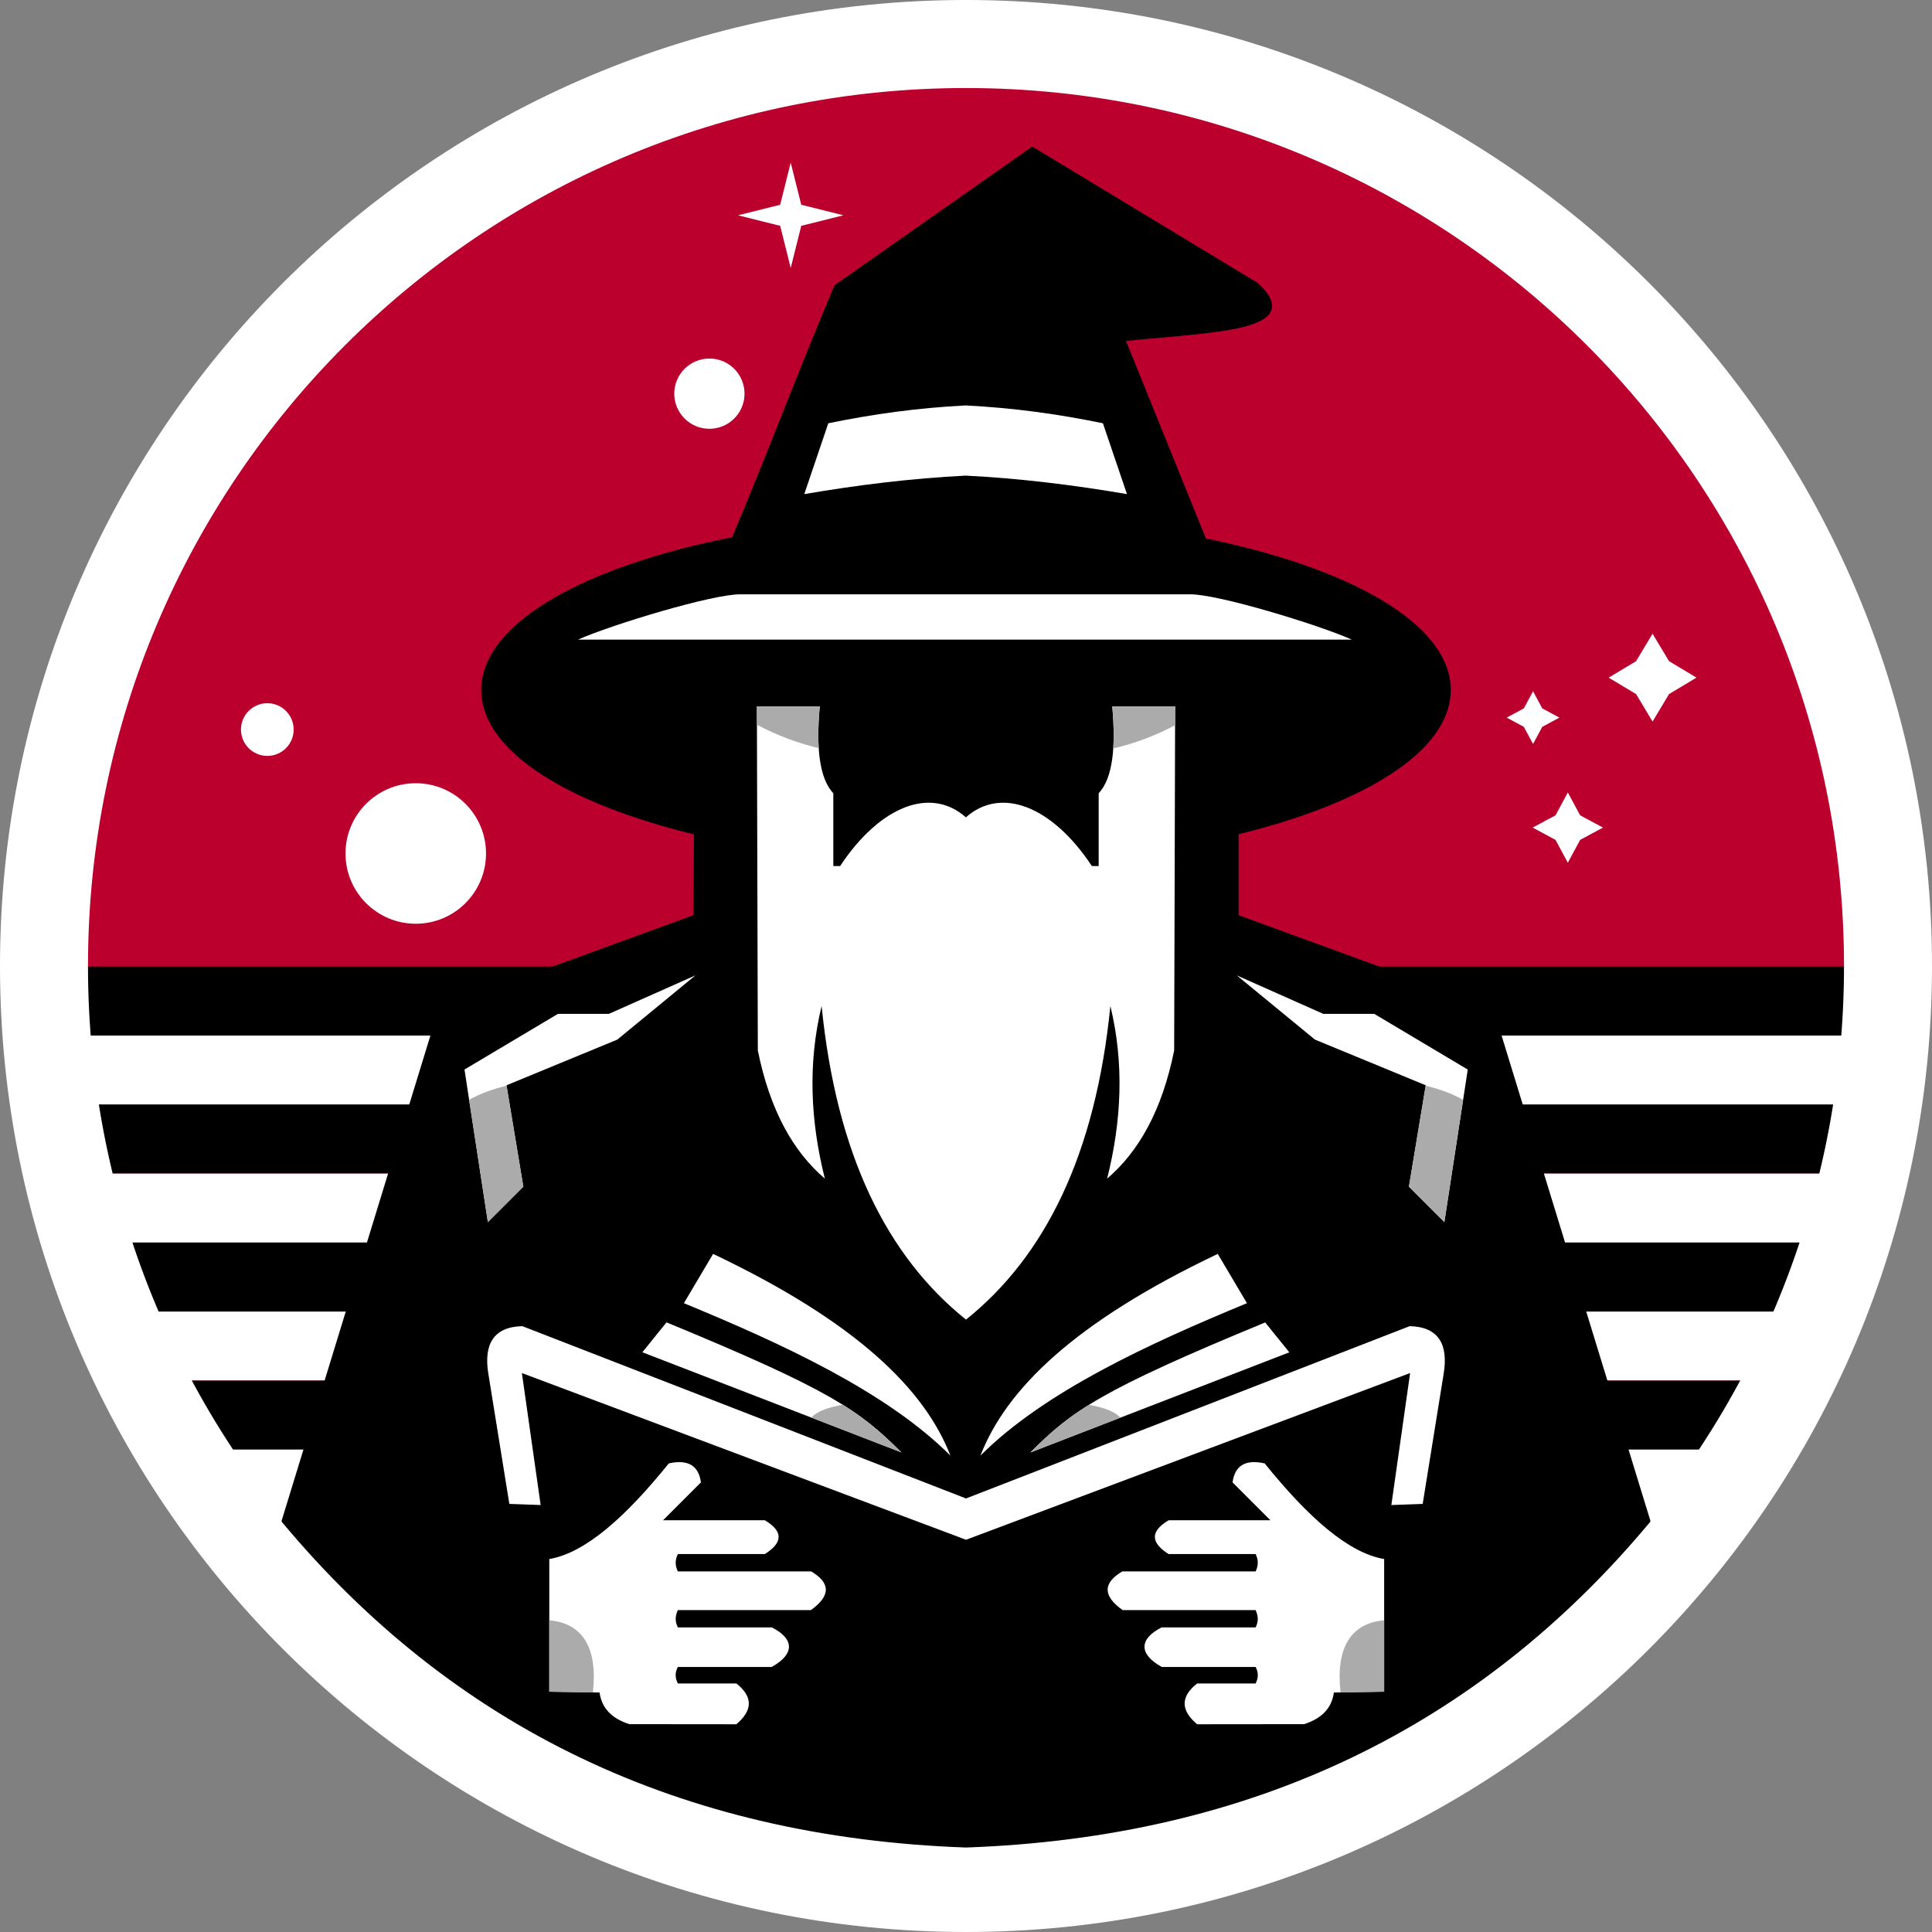 <?xml version="1.0" encoding="UTF-8"?>
<!DOCTYPE svg PUBLIC "-//W3C//DTD SVG 1.1//EN" "http://www.w3.org/Graphics/SVG/1.1/DTD/svg11.dtd">
<svg xmlns="http://www.w3.org/2000/svg" xml:space="preserve" width="550px" height="550px" version="1.1" style="shape-rendering:geometricPrecision; text-rendering:geometricPrecision; image-rendering:optimizeQuality; fill-rule:evenodd; clip-rule:evenodd"
viewBox="0 0 550 550"
 xmlns:xlink="http://www.w3.org/1999/xlink"
 xmlns:xodm="http://www.corel.com/coreldraw/odm/2003">
 <rect x="0" y="0" width="550" height="550" fill="#808080" stroke="none"/>
 <defs>
  <style type="text/css">
   <![CDATA[
    .str0 {stroke:white;stroke-linecap:round;stroke-linejoin:round;stroke-miterlimit:2.613}
    .str1 {stroke:black;stroke-linecap:round;stroke-linejoin:round;stroke-miterlimit:2.613}
    .fil4 {fill:none}
    .fil2 {fill:black}
    .fil3 {fill:white}
    .fil5 {fill:black}
    .fil6 {fill:#ABABAB}
    .fil1 {fill:#BC002D}
    .fil0 {fill:white}
   ]]>
  </style>
    <clipPath id="id0">
     <path d="M275 24.56c138.32,0 250.45,112.12 250.45,250.44 0,138.32 -112.13,250.45 -250.45,250.45 -138.32,0 -250.45,-112.13 -250.45,-250.45 0,-138.32 112.13,-250.44 250.45,-250.44z"/>
    </clipPath>
    <clipPath id="id1">
     <path d="M275 24.56c138.32,0 250.45,112.12 250.45,250.44 0,138.32 -112.13,250.45 -250.45,250.45 -138.32,0 -250.45,-112.13 -250.45,-250.45 0,-138.32 112.13,-250.44 250.45,-250.44z"/>
    </clipPath>
    <clipPath id="id2">
     <path d="M275 275l5.9 -12.56c7.12,-0.36 13.59,3.55 19.31,12.56 -0.4,-21.07 -14.3,-25.71 -25.29,-32.05 -10.98,6.34 -24.72,10.98 -25.12,32.05 5.71,-9.01 12.19,-12.92 19.31,-12.56l5.89 12.56zm0 100.67c22.53,-18.07 36.88,-46.98 41.1,-89.29 3.97,16.38 3.19,32.77 -0.92,49.15 8.89,-7.61 15.58,-19.19 19.08,-36.48l0.28 -97.96 -17.9 0c1.04,11.57 0.17,20.41 -3.87,24.75l0 20.71 -1.93 0c-11.4,-17.2 -25.92,-22.7 -35.87,-13.87 -9.95,-8.83 -24.41,-3.33 -35.81,13.87l-1.93 0 0 -20.71c-4.04,-4.34 -4.91,-13.18 -3.86,-24.75l-17.9 0 0.27 97.96c3.51,17.29 10.19,28.87 19.08,36.48 -4.11,-16.38 -4.89,-32.77 -0.92,-49.15 4.22,42.31 18.57,71.22 41.1,89.29l0 0z"/>
    </clipPath>
    <clipPath id="id3">
     <path d="M275 275l5.9 -12.56c7.12,-0.36 13.59,3.55 19.31,12.56 -0.4,-21.07 -14.3,-25.71 -25.29,-32.05 -10.98,6.34 -24.72,10.98 -25.12,32.05 5.71,-9.01 12.19,-12.92 19.31,-12.56l5.89 12.56zm0 100.67c22.53,-18.07 36.88,-46.98 41.1,-89.29 3.97,16.38 3.19,32.77 -0.92,49.15 8.89,-7.61 15.58,-19.19 19.08,-36.48l0.28 -97.96 -17.9 0c1.04,11.57 0.17,20.41 -3.87,24.75l0 20.71 -1.93 0c-11.4,-17.2 -25.92,-22.7 -35.87,-13.87 -9.95,-8.83 -24.41,-3.33 -35.81,13.87l-1.93 0 0 -20.71c-4.04,-4.34 -4.91,-13.18 -3.86,-24.75l-17.9 0 0.27 97.96c3.51,17.29 10.19,28.87 19.08,36.48 -4.11,-16.38 -4.89,-32.77 -0.92,-49.15 4.22,42.31 18.57,71.22 41.1,89.29l0 0z"/>
    </clipPath>
    <clipPath id="id4">
     <path d="M401.09 337.82l10.09 10.09 6.66 -43.43 -26.61 -15.85 -14.51 0 -24.62 -10.95 22.23 18.27 31.55 13.01 -4.79 28.86z"/>
    </clipPath>
    <clipPath id="id5">
     <path d="M401.09 337.82l10.09 10.09 6.66 -43.43 -26.61 -15.85 -14.51 0 -24.62 -10.95 22.23 18.27 31.55 13.01 -4.79 28.86z"/>
    </clipPath>
    <clipPath id="id6">
     <path d="M148.98 337.82l-10.09 10.09 -6.66 -43.44 26.62 -15.85 14.5 0 24.62 -10.95 -22.23 18.28 -31.55 13.01 4.79 28.86z"/>
    </clipPath>
    <clipPath id="id7">
     <path d="M148.98 337.82l-10.09 10.09 -6.66 -43.44 26.62 -15.85 14.5 0 24.62 -10.95 -22.23 18.28 -31.55 13.01 4.79 28.86z"/>
    </clipPath>
    <clipPath id="id8">
     <path d="M367.04 384.98l-6.87 -8.51c-46.8,19.29 -54.99,25.14 -66.86,37.02l73.73 -28.51z"/>
    </clipPath>
    <clipPath id="id9">
     <path d="M367.04 384.98l-6.87 -8.51c-46.8,19.29 -54.99,25.14 -66.86,37.02l73.73 -28.51z"/>
    </clipPath>
    <clipPath id="id10">
     <path d="M182.87 384.96l6.87 -8.51c46.8,19.29 54.99,25.13 66.86,37.02l-73.73 -28.51z"/>
    </clipPath>
    <clipPath id="id11">
     <path d="M182.87 384.96l6.87 -8.51c46.8,19.29 54.99,25.13 66.86,37.02l-73.73 -28.51z"/>
    </clipPath>
 </defs>
 <g id="Layer_x0020_1">
  <g id="_1975941540320">
   <path class="fil0" d="M275 0c151.88,0 275,123.12 275,275 0,151.88 -123.12,275 -275,275 -151.88,0 -275,-123.12 -275,-275 0,-151.88 123.12,-275 275,-275z"/>
   <g style="clip-path:url(#id0)">
    <polygon class="fil1" points="24.55,24.56 525.45,24.56 525.45,525.45 24.55,525.45 "/>
   </g>
   <g style="clip-path:url(#id1)">
    <g>
     <rect class="fil2" x="0.68" y="275.16" width="548.63" height="19.64"/>
     <rect class="fil3" x="2.78" y="294.8" width="544.45" height="19.64"/>
     <rect class="fil2" x="6.22" y="314.45" width="537.56" height="19.64"/>
     <rect class="fil3" x="11.22" y="334.09" width="527.56" height="19.64"/>
     <rect class="fil2" x="17.89" y="353.73" width="514.27" height="19.64"/>
     <rect class="fil3" x="26.7" y="373.38" width="496.65" height="19.64"/>
     <rect class="fil2" x="37.48" y="393.02" width="475.09" height="19.64"/>
     <rect class="fil3" x="49.87" y="412.66" width="450.31" height="19.64"/>
    </g>
   </g>
   <path class="fil4 str0" d="M275 24.56c138.32,0 250.45,112.12 250.45,250.44 0,138.32 -112.13,250.45 -250.45,250.45 -138.32,0 -250.45,-112.13 -250.45,-250.45 0,-138.32 112.13,-250.44 250.45,-250.44z"/>
   <g>
    <circle class="fil3" cx="76.1" cy="207.69" r="7.5"/>
    <polygon class="fil3" points="225.1,46.29 228.1,58.29 240.1,61.29 228.1,64.29 225.1,76.29 222.1,64.29 210.1,61.29 222.1,58.29 "/>
    <circle class="fil3" cx="201.95" cy="112.07" r="10"/>
    <polygon class="fil3" points="470.45,180.41 475.14,188.22 482.95,192.91 475.14,197.59 470.45,205.41 465.76,197.59 457.95,192.91 465.76,188.22 "/>
    <polygon class="fil3" points="446.33,225.6 449.83,232.1 456.33,235.6 449.83,239.1 446.33,245.6 442.83,239.1 436.33,235.6 442.83,232.1 "/>
    <circle class="fil3" cx="118.36" cy="242.97" r="20"/>
    <polygon class="fil3" points="436.43,196.79 439.05,201.66 443.93,204.29 439.05,206.92 436.43,211.79 433.8,206.92 428.93,204.29 433.8,201.66 "/>
   </g>
   <path class="fil5 str1" d="M352.1 237.09c36.37,-8.84 60.4,-23.77 60.4,-40.67 0,-18.29 -28.02,-34.25 -69.58,-42.7l-23.09 -57.09c25.57,-2.63 51.94,-2.77 37.87,-15.72l-63.82 -38.6 -55.92 39.23c-10.17,24.03 -19.02,47.81 -29.19,71.84 -42.48,8.35 -71.27,24.5 -71.27,43.04 0,16.94 24.02,31.88 60.56,40.71l-0.16 23.75 -72.57 26.49 -44.66 145.63c48.68,58.37 113.2,89.57 194.33,92.45 81.13,-2.88 145.65,-34.08 194.33,-92.45l-44.66 -145.63 -72.57 -26.49 0 -23.79z"/>
   <path class="fil0" d="M384.83 182.08c-9.53,-4.24 -38.28,-13.02 -46.1,-12.89l-127.88 0c-7.82,-0.13 -36.76,8.65 -46.29,12.89l220.27 0z"/>
   <path class="fil0" d="M274.89 135.4c15.38,0.77 30.62,2.65 45.93,5.26l-6.84 -20.16c-12.7,-2.62 -25.39,-4.38 -39.09,-5.08 -13.69,0.7 -26.39,2.46 -39.09,5.08l-6.84 20.16c15.31,-2.61 30.56,-4.49 45.93,-5.26z"/>
   <path class="fil0" d="M275.01 438.34l126.42 -47.46 -5.34 37.57 8.92 -0.32 5.98 -37.12c1.35,-8.33 -1.5,-13.3 -9.69,-13.48l-126.3 49.05 -126.3 -49.05c-8.19,0.18 -11.03,5.15 -9.69,13.48l5.99 37.12 8.91 0.32 -5.34 -37.57 126.44 47.46z"/>
   <path class="fil0" d="M194.69 370.99l8.32 -14.03c40.92,19.47 60.21,38.56 67.56,57.43 -18.23,-18.23 -47.95,-31.87 -75.88,-43.4z"/>
   <path class="fil0" d="M354.98 370.99l-8.31 -14.03c-40.93,19.47 -60.22,38.56 -67.57,57.43 18.23,-18.23 47.96,-31.87 75.88,-43.4z"/>
   <g style="clip-path:url(#id2)">
    <polygon class="fil0" points="215.47,201.09 334.54,201.09 334.54,375.67 215.47,375.67 "/>
   </g>
   <g style="clip-path:url(#id3)">
    <g>
     <path id="_1" class="fil6" d="M215.09 206.1c6.19,3.35 12.48,5.64 18.85,7.08l0.04 -12.35 -18.9 -0.13 0.01 5.4z"/>
     <path class="fil6" d="M335.12 206.14c-6.19,3.35 -12.48,5.65 -18.85,7.08l-0.04 -12.35 18.91 -0.12 -0.02 5.39z"/>
    </g>
   </g>
   <path class="fil4" d="M275 275l5.9 -12.56c7.12,-0.36 13.59,3.55 19.31,12.56 -0.4,-21.07 -14.3,-25.71 -25.29,-32.05 -10.98,6.34 -24.72,10.98 -25.12,32.05 5.71,-9.01 12.19,-12.92 19.31,-12.56l5.89 12.56zm0 100.67c22.53,-18.07 36.88,-46.98 41.1,-89.29 3.97,16.38 3.19,32.77 -0.92,49.15 8.89,-7.61 15.58,-19.19 19.08,-36.48l0.28 -97.96 -17.9 0c1.04,11.57 0.17,20.41 -3.87,24.75l0 20.71 -1.93 0c-11.4,-17.2 -25.92,-22.7 -35.87,-13.87 -9.95,-8.83 -24.41,-3.33 -35.81,13.87l-1.93 0 0 -20.71c-4.04,-4.34 -4.91,-13.18 -3.86,-24.75l-17.9 0 0.27 97.96c3.51,17.29 10.19,28.87 19.08,36.48 -4.11,-16.38 -4.89,-32.77 -0.92,-49.15 4.22,42.31 18.57,71.22 41.1,89.29"/>
   <g style="clip-path:url(#id4)">
    <polygon class="fil0" points="352.1,277.68 417.84,277.68 417.84,347.91 352.1,347.91 "/>
   </g>
   <g style="clip-path:url(#id5)">
    <g>
     <path id="_1_0" class="fil6" d="M404.72 308.79c5.73,1.33 10.43,3.13 13.69,5.61l-6.62 33.97 -13.23 -10.39 6.16 -29.19z"/>
    </g>
   </g>
   <polygon class="fil4" points="401.09,337.82 411.18,347.91 417.84,304.48 391.23,288.63 376.72,288.63 352.1,277.68 374.33,295.95 405.88,308.96 "/>
   <g style="clip-path:url(#id6)">
    <polygon class="fil0" points="132.23,277.67 197.97,277.67 197.97,347.91 132.23,347.91 "/>
   </g>
   <g style="clip-path:url(#id7)">
    <g>
     <path id="_1_1" class="fil6" d="M145.35 308.79c-5.72,1.32 -10.43,3.13 -13.69,5.6l6.62 33.97 13.23 -10.39 -6.16 -29.18z"/>
    </g>
   </g>
   <polygon class="fil4" points="148.98,337.82 138.89,347.91 132.23,304.47 158.85,288.62 173.35,288.62 197.97,277.67 175.74,295.95 144.19,308.96 "/>
   <g>
    <path class="fil0" d="M230.84 458.36l-37.87 0c-0.39,0.86 -0.62,1.71 -0.61,2.56 0,0.78 0.23,1.58 0.61,2.37l26.76 0c6.34,3.21 6.66,7.54 -0.05,11.26l-26.71 0c-0.41,0.77 -0.62,1.53 -0.62,2.29 -0.01,0.8 0.21,1.6 0.62,2.4l16.65 0c4.83,3.82 4.65,7.7 0,11.62l-30.45 -0.03c-4.77,-1.52 -7.85,-4.34 -8.49,-9.01l-14.31 -0.23 0 -37.77c10.18,-1.7 21.7,-11.92 34.02,-27.22 5.65,-1.26 8.51,0.77 9.15,5.4l-10.79 10.79 28.99 0c5.37,3.2 5.06,6.42 0,9.62l-24.77 0c-0.39,0.8 -0.6,1.6 -0.61,2.4 -0.01,0.84 0.18,1.68 0.61,2.53l37.94 0c5.58,3.29 5.6,6.96 -0.07,11.02z"/>
    <path class="fil6" d="M156.37 461.26c9.59,0.85 13.81,7.91 12.42,20.53l-12.42 -0.2 0 -20.33z"/>
   </g>
   <g>
    <path class="fil0" d="M319.57 458.36l37.88 0c0.38,0.86 0.62,1.71 0.61,2.56 -0.01,0.78 -0.23,1.58 -0.61,2.37l-26.77 0c-6.33,3.21 -6.65,7.54 0.05,11.26l26.72 0c0.41,0.77 0.62,1.53 0.62,2.29 0.01,0.8 -0.21,1.6 -0.62,2.4l-16.65 0c-4.83,3.82 -4.65,7.7 0,11.62l30.45 -0.03c4.77,-1.52 7.85,-4.34 8.48,-9.01l14.31 -0.23 0 -37.77c-10.17,-1.7 -21.69,-11.92 -34.01,-27.22 -5.66,-1.26 -8.51,0.77 -9.15,5.4l10.79 10.79 -28.99 0c-5.38,3.2 -5.06,6.42 0,9.62l24.77 0c0.39,0.8 0.6,1.6 0.61,2.4 0.01,0.84 -0.19,1.68 -0.61,2.53l-37.94 0c-5.58,3.29 -5.6,6.96 0.06,11.02z"/>
    <path class="fil6" d="M394.04 461.26c-9.58,0.85 -13.8,7.91 -12.42,20.53l12.42 -0.2 0 -20.33z"/>
   </g>
   <g style="clip-path:url(#id8)">
    <polygon class="fil0" points="293.31,376.47 367.04,376.47 367.04,413.49 293.31,413.49 "/>
   </g>
   <g style="clip-path:url(#id9)">
    <g>
     <path id="_1_2" class="fil6" d="M309.81 399.88c3.69,0.69 7.25,1.62 9.14,3.71l-25.99 10.09c1.24,-1.01 2.14,-2.18 3.16,-3.21 1.75,-1.75 3.53,-3.37 5.67,-5.1l8.02 -5.49z"/>
    </g>
   </g>
   <path class="fil4" d="M367.04 384.98l-6.87 -8.51c-46.8,19.29 -54.99,25.14 -66.86,37.02l73.73 -28.51z"/>
   <g style="clip-path:url(#id10)">
    <polygon class="fil0" points="182.87,376.45 256.6,376.45 256.6,413.47 182.87,413.47 "/>
   </g>
   <g style="clip-path:url(#id11)">
    <g>
     <path id="_1_3" class="fil6" d="M240.1 399.86c-3.69,0.69 -7.25,1.62 -9.14,3.71l26 10.09c-1.25,-1.01 -2.15,-2.19 -3.17,-3.21 -1.75,-1.75 -3.53,-3.37 -5.66,-5.1l-8.03 -5.49z"/>
    </g>
   </g>
   <path class="fil4" d="M182.87 384.96l6.87 -8.51c46.8,19.29 54.99,25.13 66.86,37.02l-73.73 -28.51z"/>
  </g>
 </g>
</svg>
